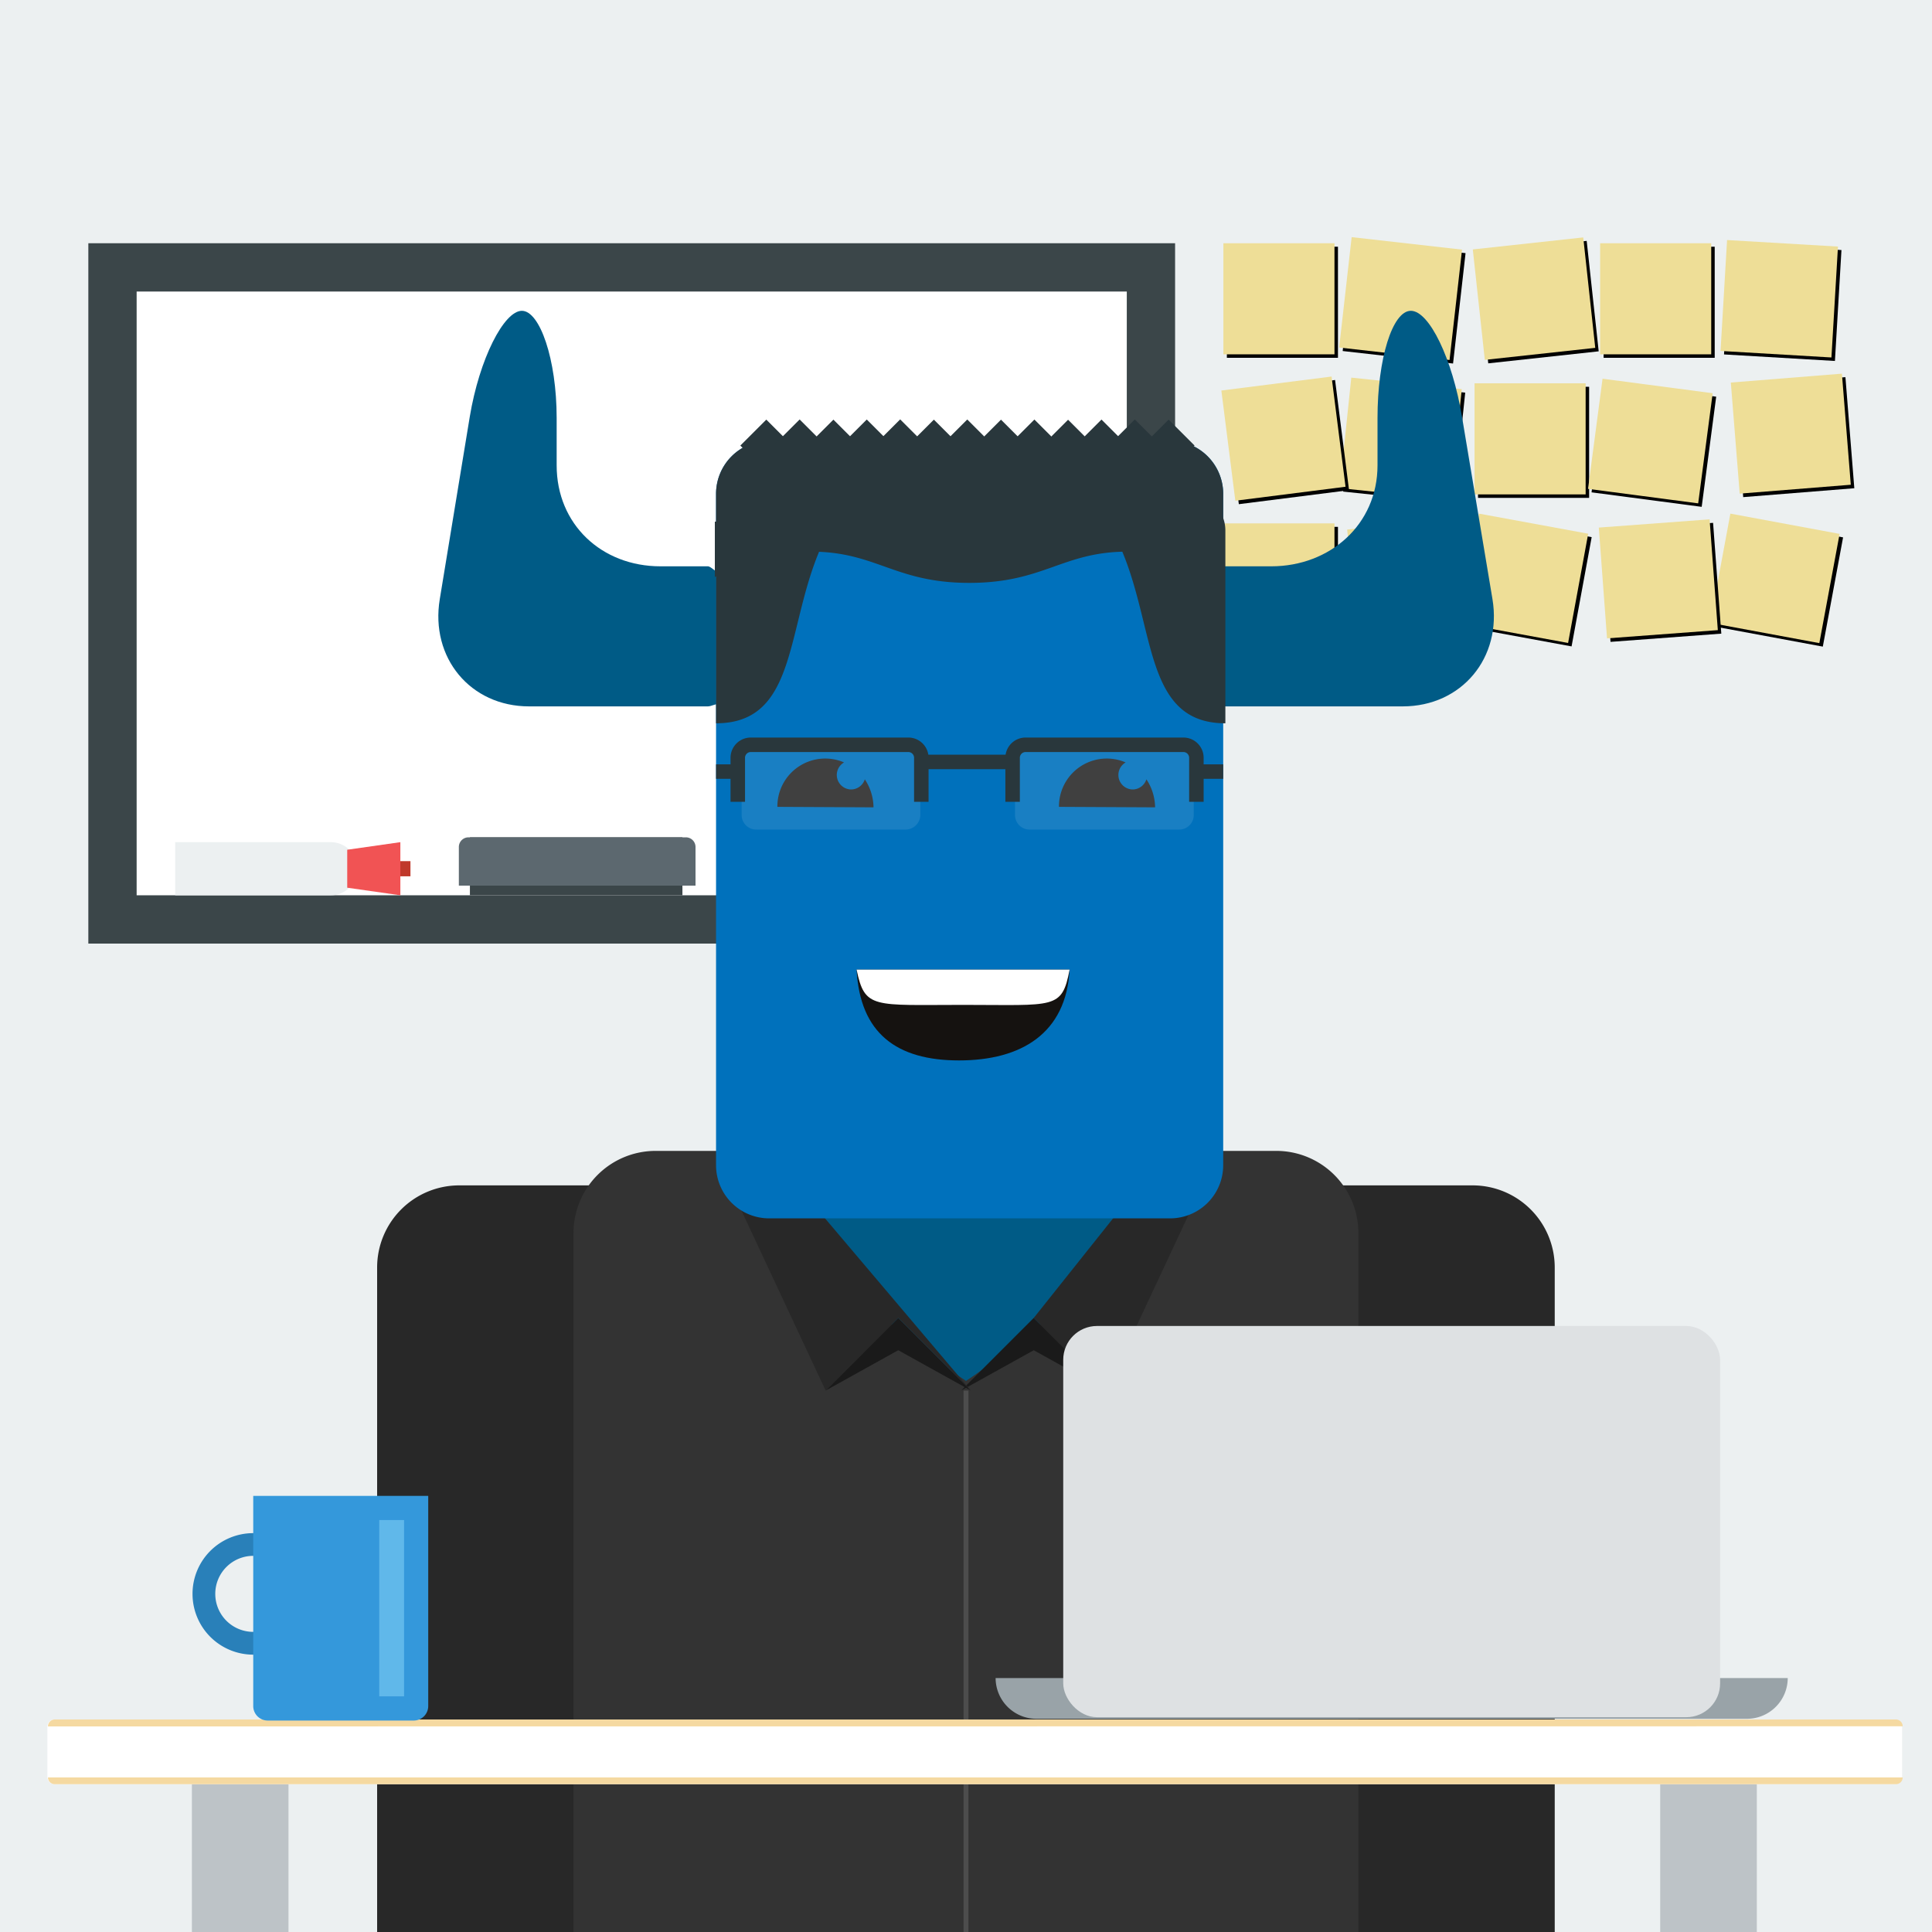 <svg xmlns="http://www.w3.org/2000/svg" viewBox="0 0 400 400"><defs><style>.cls-2{fill:#ecf0f1}.cls-3{fill:#3b4649}.cls-4{fill:#fff}.cls-9{fill:#eede97}.cls-10{fill:#282828}.cls-20{fill:none;stroke-miterlimit:10}.cls-13{fill:#005b86}.cls-14{fill:#1a1a1a}.cls-17{fill:#29373c}.cls-20{stroke:#29373c;stroke-width:3px}</style></defs><g style="isolation:isolate"><g id="Layer_1" data-name="Layer 1"><path class="cls-2" d="M0 0h400v400H0z"/><path class="cls-3" d="M18.29 50.36h225v145h-225z"/><path class="cls-4" d="M28.29 60.36h205v125h-205z"/><path class="cls-2" d="M68.48 185.36a5.5 5.5 0 1 0 0-11H36.27v11z"/><path fill="#c0392b" d="M73.98 178.29h11v3.14h-11z"/><path fill="#f15354" d="M71.89 183.79v-7.86l11-1.57v11l-11-1.57z"/><path class="cls-3" d="M97.29 173.36h44v12h-44z"/><path d="M95 183.36v-8a2 2 0 0 1 2-2h45a2 2 0 0 1 2 2v8" fill="#5c686f"/><path d="M254.01 51.08h23v23h-23z"/><path class="cls-9" d="M253.29 50.36h23v23h-23z"/><path transform="rotate(-83.54 290.695 62.526)" d="M279.18 51.04h23v23h-23z"/><path class="cls-9" transform="rotate(-83.54 289.968 61.807)" d="M278.46 50.32h23v23h-23z"/><path transform="rotate(-6.21 318.406 62.57)" d="M306.82 51.04h23v23h-23z"/><path class="cls-9" transform="rotate(-6.21 317.708 61.793)" d="M306.1 50.32h23v23h-23z"/><path d="M332.01 51.08h23v23h-23z"/><path class="cls-9" d="M331.29 50.36h23v23h-23z"/><path transform="rotate(-86.63 369.092 62.564)" d="M357.58 51.07h23v23h-23z"/><path class="cls-9" transform="rotate(-86.63 368.37 61.843)" d="M356.86 50.35h23v23h-23z"/><path d="M306.01 80.08h23v23h-23z"/><path class="cls-9" d="M305.29 79.36h23v23h-23z"/><path transform="rotate(-82.5 342.775 91.853)" d="M331.05 80.02h23v23h-23z"/><path class="cls-9" transform="rotate(-82.5 342.052 91.136)" d="M330.33 79.3h23v23h-23z"/><path transform="matrix(1 -.08 .08 1 -5.91 28.55)" d="M358.58 80.06h23v23h-23z"/><path class="cls-9" transform="matrix(1 -.08 .08 1 -5.86 28.49)" d="M357.86 79.34h23v23h-23z"/><path d="M254.01 109.08h23v23h-23z"/><path class="cls-9" d="M253.29 108.36h23v23h-23z"/><path transform="rotate(-6.24 292.435 120.546)" d="M280.82 109.04h23v23h-23z"/><path class="cls-9" transform="rotate(-6.24 291.645 119.86)" d="M280.1 108.32h23v23h-23z"/><path transform="rotate(-79.49 368.178 120.45)" d="M356.66 108.96h23v23h-23z"/><path class="cls-9" transform="rotate(-79.49 367.456 119.728)" d="M355.94 108.24h23v23h-23z"/><path transform="rotate(-84.03 290.73 91.548)" d="M279.24 80.04h23v23h-23z"/><path class="cls-9" transform="rotate(-84.03 290.015 90.824)" d="M278.52 79.32h23v23h-23z"/><path transform="rotate(-7.23 266.52 91.529)" d="M254.95 80.02h23v23h-23z"/><path class="cls-9" transform="rotate(-7.23 265.848 90.85)" d="M254.23 79.3h23v23h-23z"/><path transform="rotate(-79.58 316.147 120.464)" d="M304.67 108.96h23v23h-23z"/><path class="cls-9" transform="rotate(-79.58 315.432 119.747)" d="M303.95 108.24h23v23h-23z"/><path transform="rotate(-4.25 344.204 120.587)" d="M332.56 109.06h23v23h-23z"/><path class="cls-9" transform="rotate(-4.25 343.42 119.883)" d="M331.84 108.34h23v23h-23z"/></g><g id="Layer_2" data-name="Layer 2"><path class="cls-10" d="M78.08 400V262.42a17 17 0 0 1 17-17h209.81a17 17 0 0 1 17 17V400z"/><path d="M118.74 400V255.28a17 17 0 0 1 17-17h128.5a17 17 0 0 1 17 17V400" fill="#333"/><path stroke="#4d4d4d" fill="none" stroke-miterlimit="10" d="M200 287.9V400"/><path class="cls-13" d="M239.65 238.25c0 21.9-39.65 47.65-39.65 47.65s-39.65-25.75-39.65-47.65"/><path class="cls-14" d="M229.06 287.9l-15.03-8.35-15.04 8.35 15.04-15.04 15.03 15.04z"/><path class="cls-10" d="M250.44 242.19l-21.38 45.71-15.03-15.04 36.41-45.7v15.03z"/><path class="cls-14" d="M201.01 287.9l-15.04-8.35-15.03 8.35 15.03-15.04 15.04 15.04z"/><path class="cls-10" d="M149.56 242.19l21.38 45.71 15.03-15.04 15.04 15.04-51.45-60.74v15.03z"/><path class="cls-13" d="M309 124.05l-6.3-37.7c-2-12.1-6.8-22-10.6-22s-6.9 9.9-6.9 22.2v9.8c0 12.2-9.8 20.9-22 20.9h-9.8c-.7 0-1.2 1.4-3.2 1.4v27c2 0 2.5.6 3.2.6h37c12.25 0 20.6-10.1 18.6-22.2zm-217.95 0l6.2-37.7c2-12.1 7.1-22 10.8-22s7.2 10 7.2 22.2v9.8c0 12.2 9.3 20.9 21.5 20.9h9.8c.7 0 1.7 1.4 2.7 1.4v27c-1 0-2 .6-2.7.6h-37c-12.2 0-20.5-10.1-18.5-22.2z"/><path d="M253.25 241.25a11 11 0 0 1-11 11h-83a11 11 0 0 1-11-11v-139a11 11 0 0 1 11-11h83a11 11 0 0 1 11 11z" fill="#0071bc"/><path d="M239.15 167.15a10.73 10.73 0 0 0-1.8-5.8 3 3 0 0 1-2.8 2.1 3 3 0 0 1-3-3 3 3 0 0 1 1.5-2.6 9.9 9.9 0 0 0-13.8 9.2m-38.4.1a10.73 10.73 0 0 0-1.8-5.8 3 3 0 0 1-2.8 2.1 3 3 0 0 1-3-3 3 3 0 0 1 1.5-2.6 9.9 9.9 0 0 0-13.8 9.2" fill="#2b2b2b"/><path class="cls-17" d="M148.25 149.75v-40a7.6 7.6 0 0 1 7.4-7.5h21.7c-17.05 17.05-8.1 47.5-29.1 47.5zm76.35-47.5h21.7a7.6 7.6 0 0 1 7.4 7.5v40c-21 0-12.05-30.45-29.1-47.5z"/><path d="M177.35 200.75c.7 13.2 8.3 18.8 21.2 18.8s22.2-5.6 22.9-18.8" fill="#151210"/><path class="cls-4" d="M177.35 200.75c1.7 8.2 3.4 7.3 22.1 7.3 19 0 20.4 1 22-7.3"/><path d="M187.55 171.75h-31a3 3 0 0 1-3-3V158a3 3 0 0 1 3-3h31a3 3 0 0 1 3 3v10.8a3.08 3.08 0 0 1-3 2.95zm56.6 0h-31a3 3 0 0 1-3-3V158a3 3 0 0 1 3-3h31a3 3 0 0 1 3 3v10.8a3 3 0 0 1-3 2.95z" style="isolation:isolate" opacity=".1" fill="#fff"/><path class="cls-20" d="M209.65 166v-9.1a2.69 2.69 0 0 1 2.7-2.7H245a2.69 2.69 0 0 1 2.7 2.7v9.1m-94.95 0v-9.1a2.69 2.69 0 0 1 2.7-2.7h32.6a2.69 2.69 0 0 1 2.7 2.7v9.1m57.5-6.25h5m-105 0h5"/><path class="cls-17" d="M148.25 109.25v-7a11 11 0 0 1 11-11h83a11 11 0 0 1 11 11v7z"/><path class="cls-17" transform="rotate(-45 158.65 92.245)" d="M154.85 88.45h7.6v7.6h-7.6z"/><path class="cls-17" transform="rotate(-45 165.56 92.223)" d="M161.76 88.42h7.6v7.6h-7.6z"/><path class="cls-17" transform="rotate(-45 172.545 92.26)" d="M168.75 88.46h7.6v7.6h-7.6z"/><path class="cls-17" transform="rotate(-45 179.456 92.237)" d="M175.66 88.43h7.6v7.6h-7.6z"/><path class="cls-17" transform="rotate(-45 186.371 92.202)" d="M182.57 88.4h7.6V96h-7.6z"/><path class="cls-17" transform="rotate(-45 193.352 92.251)" d="M189.55 88.45h7.6v7.6h-7.6z"/><path class="cls-17" transform="rotate(-45 200.267 92.217)" d="M196.46 88.42h7.6v7.6h-7.6z"/><path class="cls-17" transform="rotate(-45 207.248 92.265)" d="M203.45 88.46h7.6v7.6h-7.6z"/><path class="cls-17" transform="rotate(-45 214.163 92.23)" d="M210.36 88.43h7.6v7.6h-7.6z"/><path class="cls-17" transform="rotate(-45 221.143 92.28)" d="M217.34 88.47h7.6v7.6h-7.6z"/><path class="cls-17" transform="rotate(-45 228.047 92.24)" d="M224.25 88.44h7.6v7.6h-7.6z"/><path class="cls-17" transform="rotate(-45 234.958 92.217)" d="M231.16 88.41h7.6v7.6h-7.6z"/><path class="cls-17" transform="rotate(-45 241.943 92.254)" d="M238.15 88.46h7.6v7.6h-7.6z"/><path class="cls-20" d="M190.75 157.75h19"/><path class="cls-17" d="M167.92 114.21c13.49 0 17.3 6.47 32.77 6.47s19.28-6.47 32.77-6.47a40.17 40.17 0 0 1 19.89 5.24V108H148v11.48a40.2 40.2 0 0 1 19.92-5.27z"/></g><g id="Layer_3" data-name="Layer 3"><path d="M370.13 347.42a8.45 8.45 0 0 1-8.44 8.44H214.58a8.46 8.46 0 0 1-8.45-8.44z" fill="#99a3a8"/><rect x="220.13" y="274.53" width="136" height="81" rx="7" ry="7" fill="#dee1e3"/><path d="M39.73 356.22h20V400h-20zm304 0h20V400h-20z" fill="#bdc3c7"/><rect class="cls-4" x="9.81" y="356.03" width="384" height="13.37" rx="1.41" ry="1.41"/><path d="M9.93 357.44a1.42 1.42 0 0 1 1.41-1.44h381.19a1.41 1.41 0 0 1 1.4 1.41zm384 10.56a1.4 1.4 0 0 1-1.4 1.4H11.34a1.41 1.41 0 0 1-1.41-1.4z" fill="#f5d9a1"/><path d="M39.86 330a12.58 12.58 0 1 0 12.57-12.58A12.57 12.57 0 0 0 39.86 330zm4.71 0a7.87 7.87 0 1 1 7.86 7.86 7.86 7.86 0 0 1-7.86-7.86z" fill="#2980b9"/><path d="M88.66 309.71v43.51a3 3 0 0 1-3 3H55.43a3 3 0 0 1-3-3v-43.51z" fill="#3498db"/><path fill="#60b8ea" d="M78.52 314.71h5.14v36.5h-5.14z"/></g></g></svg>